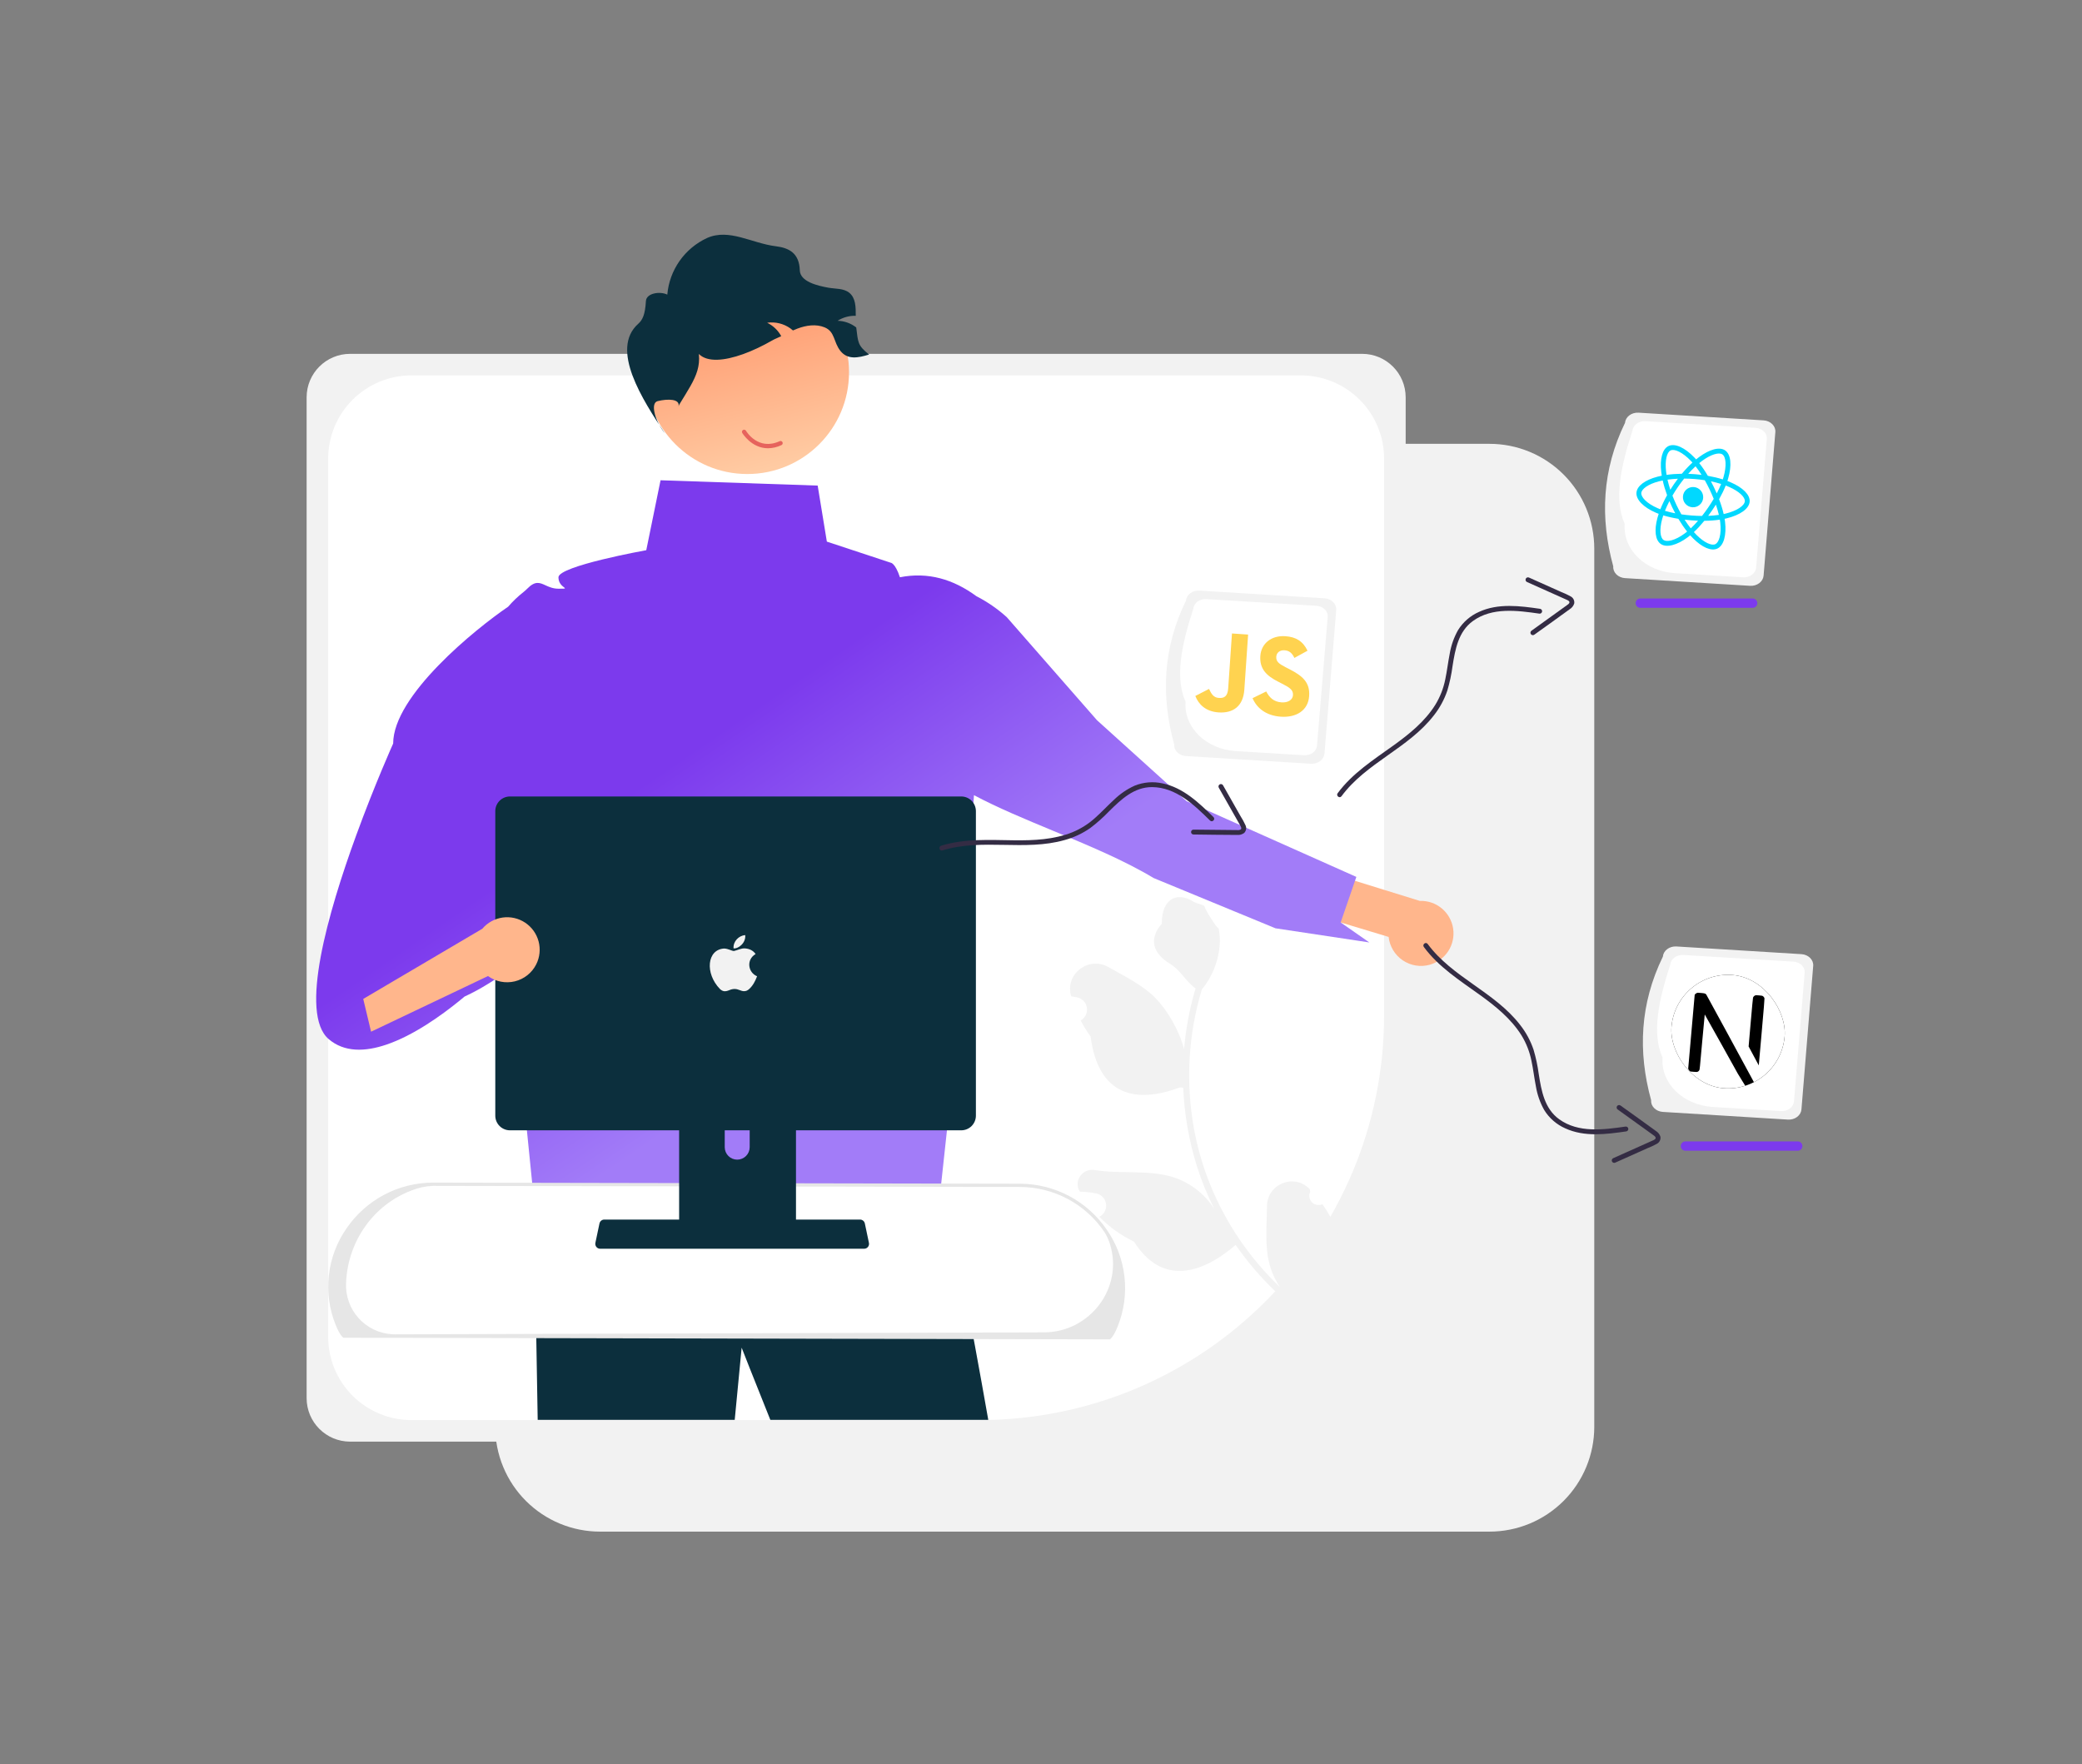 <svg width="550" height="466" viewBox="0 0 550 466" fill="none" xmlns="http://www.w3.org/2000/svg">
<rect x="0" y="0" width="550" height="466" fill="#808080" stroke="none"/>
<g clip-path="url(#clip0_2157_1916)">
<path d="M393.474 117.236H366.296V348.945C366.296 352.581 365.579 356.18 364.188 359.539C362.797 362.898 360.758 365.95 358.187 368.52C355.617 371.091 352.565 373.13 349.206 374.521C345.847 375.913 342.247 376.629 338.612 376.629H130.824V376.893C130.824 380.529 131.54 384.129 132.931 387.487C134.323 390.846 136.362 393.898 138.933 396.469C141.503 399.039 144.555 401.078 147.914 402.47C151.272 403.861 154.872 404.577 158.508 404.577H393.474C397.109 404.577 400.709 403.861 404.068 402.47C407.426 401.078 410.478 399.039 413.049 396.469C415.619 393.898 417.659 390.846 419.05 387.487C420.441 384.129 421.157 380.529 421.157 376.893V144.92C421.157 141.284 420.441 137.684 419.05 134.326C417.659 130.967 415.619 127.915 413.049 125.345C410.478 122.774 407.426 120.735 404.068 119.344C400.709 117.952 397.109 117.236 393.474 117.236Z" fill="#F2F2F2"/>
<path d="M359.842 93.467H92.491C86.144 93.467 81 98.611 81 104.957V369.317C81 375.663 86.144 380.807 92.491 380.807H359.842C366.188 380.807 371.333 375.663 371.333 369.317V104.957C371.333 98.611 366.188 93.467 359.842 93.467Z" fill="#F2F2F2"/>
<path d="M108.684 99.16C102.851 99.16 97.258 101.477 93.134 105.601C89.01 109.725 86.693 115.318 86.693 121.15V353.124C86.693 358.957 89.01 364.55 93.134 368.674C97.258 372.798 102.851 375.115 108.684 375.115H258.645C317.736 375.115 365.64 327.211 365.64 268.12V121.15C365.64 115.318 363.323 109.725 359.199 105.601C355.075 101.477 349.481 99.16 343.649 99.16H108.684Z" fill="white"/>
<path d="M377.686 254.838C376.485 255.171 375.226 255.239 373.996 255.037C372.766 254.836 371.595 254.369 370.563 253.67C369.531 252.971 368.663 252.057 368.019 250.989C367.376 249.922 366.972 248.728 366.835 247.489L325.775 235.089L326.413 222.889L375.072 237.973C377.175 237.898 379.232 238.597 380.853 239.937C382.475 241.277 383.548 243.166 383.87 245.244C384.192 247.323 383.741 249.448 382.601 251.216C381.461 252.985 379.713 254.273 377.686 254.838Z" fill="#FFB68C"/>
<path d="M349.322 318.088C348.867 318.295 348.359 318.357 347.868 318.266C347.376 318.175 346.924 317.935 346.574 317.578C346.223 317.222 345.991 316.767 345.908 316.274C345.825 315.781 345.895 315.274 346.11 314.822C346.076 314.573 346.051 314.394 346.018 314.144C345.977 314.103 345.937 314.062 345.897 314.021C341.822 309.887 334.774 312.752 334.703 318.555C334.639 323.706 334.077 329.065 335.374 333.965C335.948 336.13 336.893 338.18 338.167 340.022C330.096 332.354 323.768 323.039 319.612 312.711C318.572 310.118 317.677 307.469 316.933 304.776C316.324 302.568 315.814 300.338 315.403 298.086C313.182 285.86 313.893 273.282 317.478 261.385C320.199 258.089 321.845 254.038 322.193 249.777C322.323 248.244 322.23 246.699 321.918 245.193C321.546 245.402 318.059 239.854 318.208 239.368C317.327 238.756 316.182 238.736 315.259 238.165C310.669 235.325 306.853 237.671 306.91 244.008C303.265 248.146 304.753 251.988 309.032 254.543C311.753 256.169 313.268 259.237 315.837 261.116C315.759 261.386 315.671 261.653 315.593 261.924C314.166 266.889 313.229 271.981 312.796 277.129C311.5 272.132 308.306 266.766 305.296 263.688C301.867 260.181 297.179 257.949 292.844 255.466C287.638 252.484 281.314 257.231 282.923 263.011C282.939 263.067 282.955 263.123 282.97 263.178C283.495 263.248 284.016 263.337 284.533 263.443C285.185 263.581 285.781 263.912 286.241 264.394C286.702 264.875 287.006 265.485 287.114 266.142C287.222 266.8 287.129 267.474 286.848 268.078C286.566 268.682 286.108 269.187 285.535 269.526L285.476 269.56C286.245 271.04 287.126 272.459 288.111 273.805C290.141 289.561 300.195 291.567 311.669 287.239C311.972 287.268 312.268 287.298 312.568 287.32C312.862 294.31 314.063 301.232 316.141 307.912C317.38 311.848 318.934 315.678 320.79 319.363L320.717 319.236C318.191 315.322 314.393 312.4 309.963 310.963C303.407 308.889 295.841 310.189 289.215 309.065C286.026 308.524 283.555 311.865 285.192 314.655C285.218 314.7 285.245 314.744 285.271 314.789C286.194 314.794 287.115 314.857 288.03 314.976C288.554 315.046 289.075 315.135 289.593 315.241C290.245 315.379 290.84 315.71 291.301 316.191C291.761 316.673 292.065 317.283 292.174 317.94C292.282 318.597 292.189 319.272 291.907 319.876C291.625 320.48 291.168 320.984 290.594 321.324L290.535 321.358C290.493 321.383 290.457 321.405 290.414 321.429C293.066 324.122 296.162 326.338 299.566 327.981C306.869 339.519 317.257 336.728 326.408 328.848L326.415 328.846C329.605 333.436 333.263 337.682 337.331 341.516L355.302 334.314C355.286 334.088 355.262 333.859 355.24 333.636C353.618 334.407 351.908 334.977 350.148 335.333C350.826 333.162 351.498 330.979 352.176 328.808C352.193 328.766 352.208 328.722 352.221 328.678C352.562 327.57 352.912 326.465 353.252 325.357L353.252 325.356C352.26 322.774 350.939 320.332 349.322 318.088L349.322 318.088Z" fill="#F2F2F2"/>
<path d="M250.546 333.903L250.34 333.645C249.747 329.83 250.546 333.903 250.546 333.903Z" fill="#0C2F3D"/>
<path d="M261.071 375.06H203.499C199.026 363.941 195.921 355.988 195.921 355.988C195.921 355.988 195.167 363.778 194.091 375.06H142.042C141.555 344.4 140.873 312.92 140.648 302.922L240.553 305.147L250.49 317.749C250.524 317.96 250.558 318.192 250.601 318.454C251.003 321.015 256.412 348.499 261.071 375.06Z" fill="#0C2F3D"/>
<path fill-rule="evenodd" clip-rule="evenodd" d="M257.941 157.489C251.837 153.009 245.174 151.019 237.733 152.483C236.462 148.634 235.276 148.634 235.276 148.634L218.429 143.07L216.006 128.268L174.497 126.863L170.725 145.334C170.725 145.334 147.524 149.493 147.524 152.501C147.524 154.004 148.49 154.756 148.974 155.132C149.144 155.265 149.255 155.351 149.241 155.406C149.216 155.508 148.775 155.508 147.524 155.508C146.079 155.508 145.029 155.028 144.107 154.606C142.56 153.899 141.371 153.355 139.274 155.508C138.988 155.797 138.685 156.07 138.368 156.325C138.348 156.342 138.328 156.358 138.308 156.374C138.287 156.39 138.267 156.406 138.247 156.423C136.785 157.574 135.443 158.859 134.239 160.26C125.614 166.126 103.863 183.717 103.863 196.399C103.863 196.399 99.021 207.144 94.059 220.751C86.647 241.07 78.978 267.755 86.823 274.475C90.957 278.016 96.46 277.839 102.063 275.94C109.221 273.517 116.529 268.28 121.329 264.387C121.822 263.988 122.288 263.602 122.725 263.236C127.095 261.244 131.353 258.458 134.889 255.835L142.196 328.495L246.447 332.834L253.429 268.374L257.291 210.042C263.521 213.358 270.797 216.379 278.185 219.447C287.487 223.309 296.966 227.245 304.763 231.938L320.55 238.448L336.946 245.211L361.736 248.946L354.164 243.667L354.164 243.661L357.949 232.668L357.952 232.665L358.309 231.635L323.872 216.276L313.48 211.643L289.796 190.252L265.956 163.023C263.533 160.835 260.838 158.976 257.941 157.489ZM133.346 240.484L134.438 251.346L128.174 248.525L133.346 240.484Z" fill="url(#paint0_linear_2157_1916)"/>
<path d="M89.063 349.795C89.659 351.293 90.259 352.39 90.865 352.933L293.051 353.362C293.657 352.82 294.257 351.722 294.853 350.225C301.924 332.435 288.584 313.143 269.44 313.107L114.487 312.813C95.368 312.776 82.001 332.029 89.063 349.795Z" fill="white"/>
<path d="M293.216 353.792L293.051 353.791L90.702 353.361L90.58 353.252C89.95 352.688 89.323 351.609 88.665 349.954C86.991 345.815 86.374 341.325 86.869 336.888C87.364 332.451 88.955 328.207 91.499 324.538C94.039 320.794 97.458 317.728 101.456 315.609C105.454 313.49 109.91 312.383 114.435 312.383H114.489L269.442 312.677C273.983 312.686 278.453 313.806 282.462 315.94C286.47 318.074 289.895 321.157 292.438 324.92C294.979 328.599 296.567 332.852 297.058 337.296C297.549 341.741 296.929 346.238 295.253 350.384C294.595 352.039 293.969 353.118 293.339 353.682L293.216 353.792ZM104.375 352.462L275.812 351.943C287.913 351.906 296.815 340.225 293.229 328.667C292.89 327.511 292.384 326.411 291.727 325.401C289.263 321.755 285.943 318.767 282.058 316.699C278.173 314.631 273.841 313.545 269.44 313.536L114.487 313.242H114.435C112.468 313.308 110.527 313.722 108.705 314.467C98.696 318.254 92.003 327.775 91.447 338.462C91.439 338.598 91.432 338.734 91.425 338.871C91.338 340.566 91.585 342.262 92.153 343.861C92.721 345.461 93.599 346.933 94.736 348.194C95.873 349.454 97.247 350.479 98.78 351.208C100.313 351.938 101.974 352.358 103.669 352.445C103.904 352.457 104.14 352.463 104.375 352.462Z" fill="#E6E6E6"/>
<path d="M157.544 329.378C157.664 329.527 157.815 329.648 157.988 329.73C158.161 329.813 158.35 329.855 158.541 329.854H228.291C228.482 329.854 228.67 329.811 228.842 329.729C229.014 329.647 229.166 329.528 229.286 329.379C229.406 329.231 229.492 329.058 229.537 328.873C229.582 328.687 229.585 328.494 229.546 328.308L228.463 323.165C228.418 322.955 228.321 322.76 228.182 322.597C228.042 322.434 227.864 322.309 227.664 322.232C227.519 322.175 227.364 322.146 227.208 322.146H159.62C159.464 322.146 159.309 322.175 159.164 322.232C158.964 322.309 158.786 322.434 158.646 322.597C158.507 322.76 158.41 322.955 158.365 323.165L157.282 328.308C157.244 328.494 157.247 328.687 157.293 328.872C157.338 329.057 157.424 329.23 157.544 329.378Z" fill="#0C2F3D"/>
<path d="M130.84 214.249V294.706C130.841 295.731 131.248 296.714 131.973 297.439C132.698 298.164 133.681 298.572 134.707 298.573H253.935C254.96 298.572 255.944 298.164 256.669 297.439C257.394 296.714 257.801 295.731 257.802 294.706V214.249C257.8 213.225 257.391 212.243 256.666 211.519C255.942 210.795 254.96 210.388 253.935 210.387H134.707C133.682 210.388 132.7 210.795 131.975 211.519C131.251 212.243 130.842 213.225 130.84 214.249Z" fill="#0C2F3D"/>
<path d="M179.404 282.787V326.853H210.275V282.787C210.275 282.471 210.174 282.162 209.986 281.907C209.798 281.651 209.534 281.463 209.231 281.37C209.088 281.322 208.939 281.299 208.788 281.301H180.895C180.501 281.3 180.122 281.456 179.842 281.735C179.563 282.013 179.405 282.391 179.404 282.786V282.787ZM191.452 297.928C191.46 297.06 191.811 296.229 192.428 295.618C193.045 295.007 193.879 294.664 194.747 294.664C195.616 294.664 196.449 295.007 197.067 295.618C197.684 296.229 198.034 297.06 198.043 297.928V303.041C198.038 303.912 197.689 304.746 197.071 305.361C196.454 305.975 195.618 306.32 194.747 306.32C193.876 306.32 193.04 305.975 192.423 305.361C191.805 304.746 191.456 303.912 191.452 303.041V297.928Z" fill="#0C2F3D"/>
<path d="M197.421 125.214C212.258 125.214 224.286 113.186 224.286 98.349C224.286 83.512 212.258 71.484 197.421 71.484C182.584 71.484 170.557 83.512 170.557 98.349C170.557 113.186 182.584 125.214 197.421 125.214Z" fill="url(#paint1_linear_2157_1916)"/>
<path d="M202.876 118.408C198.491 118.408 196.099 114.399 196.07 114.347C195.999 114.216 195.981 114.063 196.021 113.919C196.061 113.776 196.155 113.653 196.283 113.578C196.411 113.503 196.564 113.481 196.708 113.517C196.852 113.553 196.977 113.644 197.055 113.77C197.186 113.993 200.284 119.133 205.968 116.535C206.106 116.473 206.262 116.468 206.403 116.521C206.544 116.575 206.658 116.682 206.72 116.82C206.782 116.958 206.787 117.115 206.733 117.256C206.68 117.398 206.573 117.512 206.435 117.574C205.323 118.107 204.108 118.391 202.876 118.408Z" fill="#E6635D"/>
<path d="M229.587 93.649C226.691 94.548 223.899 95.078 222.015 92.702C220.132 90.327 220.624 87.61 217.822 86.465C215.56 85.537 212.948 85.935 210.667 86.796C210.26 86.948 209.862 87.118 209.474 87.288C209.256 87.099 209.039 86.919 208.802 86.749C207.021 85.482 204.823 84.947 202.659 85.253C204.241 86.017 205.542 87.259 206.379 88.803C205.603 89.191 204.769 89.481 204.022 89.91C193.763 95.809 182.353 98.184 183.284 88.339C186.389 96.517 183.975 99.432 179.422 106.9L179.243 107.335C179.697 105.376 176.503 105.283 173.743 105.953C171.705 106.448 173.024 111.199 175.636 114.472C169.796 105.679 161.05 92.254 168.613 85.518C169.729 84.525 170.429 83.123 170.629 79.536C170.748 77.41 174.368 76.877 176.28 77.823C176.557 74.625 177.674 71.558 179.519 68.931C181.365 66.305 183.872 64.213 186.786 62.868C192.636 60.266 198.584 64.269 204.94 65.045C208.467 65.476 211.141 66.896 211.282 71.396C211.376 74.393 215.891 75.466 218.844 75.996C220.719 76.328 222.829 76.129 224.325 77.312C226.057 78.684 226.076 81.098 226.066 83.417C224.371 83.369 222.701 83.827 221.268 84.733C223.022 84.777 224.718 85.373 226.114 86.436C226.141 86.453 226.166 86.472 226.189 86.493C226.7 90.393 226.492 91.216 229.587 93.649Z" fill="#0C2F3D"/>
<path d="M248.962 224.64C259.459 221.378 270.697 224.906 281.252 221.895C283.68 221.231 285.975 220.153 288.036 218.709C289.794 217.376 291.445 215.907 292.973 214.315C296.148 211.175 299.596 207.877 304.367 207.913C310.648 207.961 315.472 212.628 319.659 216.748C320.25 217.33 321.163 216.419 320.57 215.836C316.723 212.05 312.566 208.056 307.089 206.926C304.633 206.381 302.069 206.594 299.735 207.537C297.711 208.457 295.862 209.721 294.271 211.274C292.584 212.82 291.029 214.504 289.319 216.026C287.535 217.65 285.479 218.947 283.246 219.86C278.407 221.787 273.099 222.019 267.953 221.963C261.493 221.892 254.878 221.453 248.619 223.397C247.83 223.643 248.167 224.888 248.962 224.64Z" fill="#342C44"/>
<path d="M321.961 208.061L325.188 213.749L326.75 216.501C327.027 216.991 327.312 217.476 327.583 217.969C327.748 218.272 328.111 218.819 327.765 219.106C327.461 219.255 327.119 219.308 326.784 219.259C326.215 219.26 325.646 219.247 325.077 219.242L321.877 219.209L315.263 219.142C315.096 219.148 314.938 219.219 314.822 219.339C314.706 219.459 314.641 219.62 314.641 219.787C314.641 219.954 314.706 220.115 314.822 220.235C314.938 220.355 315.096 220.425 315.263 220.431C319.103 220.47 322.944 220.551 326.784 220.548C327.454 220.612 328.124 220.429 328.668 220.032C328.935 219.767 329.111 219.425 329.172 219.054C329.233 218.684 329.177 218.303 329.01 217.966C328.631 217.14 328.196 216.341 327.707 215.576L326.301 213.098L323.074 207.41C322.985 207.269 322.844 207.167 322.682 207.128C322.52 207.088 322.348 207.113 322.204 207.198C322.059 207.282 321.953 207.419 321.908 207.58C321.863 207.741 321.882 207.913 321.961 208.061Z" fill="#342C44"/>
<path d="M354.376 210.33C360.901 201.483 372.045 197.669 378.765 188.991C380.328 187.018 381.538 184.79 382.344 182.406C382.971 180.29 383.43 178.128 383.719 175.941C384.417 171.53 385.242 166.831 389.107 164.034C394.196 160.352 400.846 161.255 406.66 162.094C406.826 162.114 406.994 162.068 407.127 161.967C407.26 161.865 407.348 161.716 407.373 161.551C407.399 161.386 407.359 161.217 407.262 161.081C407.165 160.944 407.019 160.851 406.855 160.82C401.512 160.048 395.797 159.293 390.715 161.626C388.413 162.642 386.474 164.333 385.152 166.474C384.066 168.414 383.325 170.528 382.963 172.722C382.52 174.967 382.264 177.245 381.789 179.484C381.313 181.849 380.425 184.112 379.166 186.17C376.409 190.589 372.27 193.92 368.091 196.923C362.844 200.693 357.254 204.257 353.364 209.531C352.873 210.197 353.882 211 354.376 210.33Z" fill="#342C44"/>
<path d="M403.369 153.73L409.339 156.402L412.227 157.694C412.74 157.924 413.258 158.146 413.768 158.384C414.081 158.53 414.696 158.755 414.588 159.192C414.513 159.489 414.115 159.728 413.888 159.896C413.43 160.234 412.964 160.561 412.503 160.893L409.905 162.762L404.537 166.626C404.406 166.73 404.32 166.88 404.297 167.046C404.275 167.211 404.318 167.379 404.417 167.514C404.516 167.649 404.663 167.74 404.828 167.768C404.993 167.796 405.162 167.759 405.3 167.665C408.417 165.422 411.56 163.211 414.651 160.934C415.229 160.589 415.661 160.044 415.864 159.403C415.922 159.032 415.861 158.652 415.691 158.316C415.521 157.981 415.25 157.708 414.916 157.536C414.121 157.094 413.297 156.709 412.45 156.382L409.85 155.218L403.881 152.547C403.725 152.485 403.552 152.487 403.397 152.551C403.243 152.616 403.119 152.738 403.053 152.891C402.987 153.045 402.982 153.218 403.041 153.374C403.1 153.531 403.218 153.658 403.369 153.73Z" fill="#342C44"/>
<path d="M462.988 160.56H433.329C433.166 160.56 433.005 160.529 432.855 160.467C432.705 160.406 432.568 160.315 432.453 160.201C432.338 160.086 432.246 159.95 432.184 159.8C432.121 159.651 432.088 159.49 432.088 159.327C432.087 159.165 432.119 159.004 432.181 158.854C432.242 158.704 432.333 158.567 432.448 158.452C432.562 158.337 432.698 158.245 432.848 158.183C432.998 158.121 433.159 158.088 433.321 158.088C433.324 158.088 433.326 158.088 433.329 158.088H462.988C463.15 158.087 463.311 158.119 463.462 158.18C463.612 158.242 463.749 158.332 463.864 158.447C463.979 158.561 464.071 158.697 464.133 158.847C464.196 158.997 464.228 159.158 464.229 159.32C464.229 159.482 464.198 159.643 464.136 159.794C464.074 159.944 463.984 160.08 463.869 160.195C463.755 160.311 463.618 160.402 463.469 160.464C463.319 160.527 463.158 160.559 462.995 160.56C462.993 160.56 462.991 160.56 462.988 160.56Z" fill="#7C3AED"/>
<path d="M377.147 249.346C383.673 258.192 394.816 262.007 401.537 270.685C403.099 272.658 404.31 274.885 405.115 277.27C405.742 279.386 406.202 281.547 406.491 283.735C407.189 288.146 408.013 292.845 411.878 295.641C416.968 299.323 423.618 298.421 429.432 297.582C429.598 297.562 429.765 297.607 429.898 297.709C430.031 297.81 430.12 297.959 430.145 298.125C430.17 298.29 430.13 298.459 430.033 298.595C429.937 298.732 429.791 298.825 429.626 298.856C424.284 299.627 418.569 300.383 413.487 298.05C411.185 297.033 409.245 295.343 407.924 293.201C406.838 291.261 406.097 289.147 405.734 286.954C405.292 284.709 405.036 282.43 404.56 280.192C404.084 277.826 403.196 275.563 401.938 273.505C399.18 269.087 395.042 265.756 390.862 262.752C385.615 258.982 380.026 255.419 376.135 250.145C375.644 249.479 376.653 248.676 377.147 249.346Z" fill="#342C44"/>
<path d="M426.142 305.943L432.112 303.272L435 301.979C435.514 301.749 436.031 301.527 436.541 301.289C436.854 301.144 437.47 300.918 437.361 300.482C437.287 300.185 436.889 299.945 436.661 299.777C436.204 299.44 435.738 299.113 435.276 298.78L432.678 296.911L427.31 293.047C427.179 292.944 427.093 292.793 427.071 292.628C427.048 292.462 427.091 292.294 427.19 292.159C427.289 292.025 427.437 291.934 427.601 291.906C427.766 291.878 427.935 291.915 428.073 292.009C431.19 294.252 434.333 296.462 437.425 298.739C438.002 299.084 438.434 299.629 438.637 300.27C438.695 300.642 438.634 301.022 438.464 301.357C438.294 301.692 438.023 301.965 437.689 302.138C436.895 302.579 436.071 302.965 435.223 303.292L432.623 304.455L426.654 307.127C426.498 307.188 426.325 307.186 426.17 307.122C426.016 307.057 425.893 306.936 425.826 306.782C425.76 306.629 425.756 306.455 425.815 306.299C425.874 306.142 425.991 306.015 426.142 305.943Z" fill="#342C44"/>
<path d="M474.899 303.972H445.24C444.913 303.973 444.598 303.844 444.365 303.613C444.133 303.382 444.001 303.069 444 302.741C443.999 302.414 444.127 302.099 444.358 301.866C444.588 301.634 444.902 301.502 445.229 301.5C445.233 301.5 445.236 301.5 445.24 301.5H474.899C475.227 301.499 475.541 301.628 475.774 301.859C476.006 302.089 476.138 302.403 476.139 302.73C476.141 303.058 476.012 303.373 475.782 303.605C475.551 303.838 475.238 303.97 474.91 303.972C474.907 303.972 474.903 303.972 474.899 303.972Z" fill="#7C3AED"/>
<path d="M141.652 254.738C141.091 255.851 140.294 256.828 139.318 257.603C138.341 258.377 137.208 258.93 135.997 259.224C134.786 259.517 133.525 259.544 132.302 259.303C131.08 259.061 129.924 258.557 128.915 257.825L98.025 272.525L95.955 263.867L127.413 245.329C128.772 243.723 130.672 242.671 132.755 242.372C134.837 242.074 136.957 242.549 138.712 243.709C140.467 244.869 141.736 246.632 142.278 248.665C142.819 250.698 142.597 252.858 141.652 254.738Z" fill="#FFB68C"/>
<path d="M310.174 196.611C306.643 183.758 307.232 171.099 313.278 158.696C313.342 157.929 313.754 157.215 314.424 156.711C315.095 156.207 315.969 155.953 316.854 156.007L349.889 158.039C350.775 158.094 351.599 158.452 352.18 159.033C352.762 159.614 353.054 160.371 352.992 161.139L349.888 199.054C349.824 199.821 349.412 200.535 348.741 201.039C348.071 201.543 347.197 201.797 346.312 201.743L313.276 199.711C312.391 199.656 311.567 199.298 310.986 198.717C310.404 198.136 310.112 197.379 310.174 196.611Z" fill="#F2F2F2"/>
<path d="M313.196 185.367C310.301 178.982 312.152 170.201 315.241 160.795C315.302 160.071 315.698 159.397 316.341 158.921C316.985 158.445 317.823 158.206 318.673 158.257L347.765 160.017C348.614 160.069 349.405 160.407 349.963 160.955C350.521 161.504 350.801 162.219 350.742 162.943L347.912 196.955C347.851 197.679 347.455 198.353 346.812 198.829C346.168 199.305 345.33 199.544 344.48 199.493L326.458 198.403C322.674 198.17 319.152 196.667 316.666 194.223C314.18 191.78 312.932 188.595 313.196 185.367Z" fill="white"/>
<path d="M315.768 183.841L319.387 181.978C319.976 183.212 320.517 184.26 321.979 184.36C323.381 184.457 324.303 183.969 324.45 181.836L325.448 167.329L329.714 167.622L328.712 182.19C328.408 186.609 325.679 188.442 321.9 188.182C318.487 187.948 316.627 186.044 315.768 183.841M330.887 184.422L334.499 182.65C335.311 184.206 336.425 185.385 338.527 185.529C340.295 185.651 341.483 184.845 341.567 183.625C341.668 182.163 340.545 181.565 338.653 180.578L337.618 180.047C334.63 178.525 332.702 176.739 332.941 173.264C333.161 170.064 335.766 167.793 339.576 168.055C342.289 168.242 344.174 169.321 345.406 171.886L341.937 173.791C341.296 172.43 340.539 171.858 339.32 171.774C338.071 171.688 337.224 172.426 337.152 173.462C337.064 174.742 337.821 175.315 339.595 176.233L340.63 176.764C344.15 178.567 346.083 180.293 345.838 183.858C345.574 187.699 342.412 189.594 338.359 189.315C334.397 189.042 331.967 186.977 330.887 184.422" fill="#FFD350"/>
<path d="M426.174 149.611C422.643 136.758 423.232 124.099 429.278 111.696C429.342 110.929 429.754 110.215 430.424 109.711C431.095 109.207 431.969 108.953 432.854 109.007L465.889 111.039C466.775 111.094 467.599 111.452 468.18 112.033C468.762 112.614 469.054 113.371 468.992 114.139L465.888 152.054C465.824 152.821 465.412 153.535 464.741 154.039C464.071 154.543 463.197 154.797 462.312 154.743L429.276 152.711C428.391 152.656 427.567 152.298 426.986 151.717C426.404 151.136 426.112 150.379 426.174 149.611Z" fill="#F2F2F2"/>
<path d="M429.196 138.367C426.301 131.982 428.152 123.201 431.241 113.795C431.302 113.071 431.698 112.397 432.341 111.921C432.985 111.445 433.823 111.206 434.673 111.257L463.765 113.017C464.614 113.069 465.405 113.407 465.963 113.955C466.521 114.504 466.801 115.219 466.742 115.943L463.912 149.955C463.851 150.679 463.455 151.353 462.812 151.829C462.168 152.305 461.33 152.544 460.48 152.493L442.458 151.403C438.674 151.17 435.152 149.667 432.666 147.223C430.18 144.78 428.932 141.595 429.196 138.367Z" fill="white"/>
<path d="M457.259 127.433C456.949 127.299 456.636 127.172 456.32 127.053C456.392 126.836 456.46 126.62 456.521 126.409C457.531 122.929 457.281 120.041 455.728 118.974C454.24 117.95 451.614 118.686 448.859 120.723C448.587 120.925 448.321 121.133 448.06 121.347C447.91 121.179 447.757 121.013 447.601 120.85C445.091 118.238 442.464 117.012 440.764 117.824C439.133 118.603 438.459 121.245 438.849 124.65C438.887 124.987 438.935 125.323 438.991 125.658C438.599 125.736 438.22 125.823 437.856 125.918C434.602 126.77 432.443 128.34 432.3 130.134C432.153 131.987 434.176 134.019 437.384 135.408C437.645 135.52 437.907 135.626 438.173 135.725C438.057 136.072 437.95 136.422 437.853 136.774C436.966 140.019 437.247 142.673 438.73 143.693C440.262 144.747 443.032 144.009 445.838 141.924C446.066 141.754 446.289 141.579 446.508 141.398C446.751 141.673 447.001 141.94 447.258 142.2C449.626 144.589 452.066 145.672 453.69 144.896C455.368 144.095 456.113 141.327 455.708 137.854C455.676 137.582 455.637 137.311 455.592 137.041C455.786 137 455.976 136.957 456.162 136.911C459.68 136.048 462.057 134.388 462.206 132.51C462.349 130.709 460.4 128.802 457.259 127.433ZM455.856 135.666C455.688 135.708 455.517 135.746 455.341 135.784C455.058 134.555 454.649 133.241 454.128 131.875C454.827 130.637 455.418 129.418 455.88 128.257C456.179 128.37 456.469 128.487 456.747 128.608C459.439 129.781 461.015 131.323 460.929 132.409C460.837 133.565 458.894 134.921 455.856 135.666ZM454.435 138.003C454.614 139.538 454.548 140.908 454.265 141.961C454.01 142.907 453.601 143.519 453.138 143.74C452.152 144.211 450.193 143.341 448.168 141.298C447.929 141.056 447.696 140.808 447.471 140.553C448.387 139.698 449.314 138.694 450.23 137.569C451.686 137.556 453.069 137.454 454.33 137.266C454.371 137.511 454.406 137.756 454.435 138.003ZM441.56 142.725C440.613 142.977 439.879 142.928 439.456 142.637C438.556 142.018 438.331 139.887 439.089 137.112C439.18 136.784 439.279 136.459 439.387 136.137C440.59 136.505 441.931 136.808 443.37 137.04C444.105 138.27 444.887 139.409 445.686 140.416C445.486 140.581 445.282 140.741 445.074 140.895C443.833 141.817 442.613 142.445 441.56 142.725ZM437.894 134.232C436.475 133.618 435.322 132.874 434.553 132.102C433.862 131.408 433.537 130.747 433.578 130.236C433.665 129.147 435.398 127.887 438.181 127.158C438.519 127.069 438.871 126.989 439.236 126.916C439.514 128.163 439.904 129.474 440.394 130.808C439.69 132.067 439.089 133.32 438.613 134.522C438.371 134.431 438.131 134.335 437.894 134.232ZM440.122 124.504C439.788 121.587 440.333 119.45 441.316 118.981C442.362 118.481 444.509 119.483 446.676 121.738C446.818 121.886 446.956 122.036 447.092 122.188C446.149 123.052 445.206 124.046 444.294 125.138C442.877 125.157 441.514 125.259 440.254 125.442C440.202 125.13 440.158 124.817 440.122 124.504ZM452.769 128.714C452.517 128.186 452.253 127.663 451.978 127.146C452.923 127.343 453.824 127.576 454.667 127.84C454.344 128.645 453.954 129.483 453.505 130.339C453.271 129.792 453.025 129.251 452.769 128.714ZM447.915 123.172C448.454 123.858 448.987 124.617 449.506 125.437C448.333 125.287 447.154 125.194 445.972 125.155C446.614 124.435 447.266 123.771 447.915 123.172ZM442.213 127.884C441.879 128.37 441.557 128.863 441.246 129.364C440.944 128.452 440.695 127.559 440.501 126.7C441.37 126.577 442.292 126.493 443.25 126.45C442.893 126.92 442.547 127.398 442.213 127.884ZM442.551 135.594C441.58 135.406 440.668 135.185 439.83 134.932C440.161 134.1 440.557 133.24 441.009 132.368C441.238 132.912 441.479 133.451 441.734 133.983C441.995 134.531 442.268 135.068 442.551 135.594ZM446.648 139.567C446.094 138.866 445.548 138.095 445.02 137.271C445.591 137.339 446.174 137.396 446.767 137.444C447.376 137.492 447.98 137.526 448.575 137.547C447.93 138.292 447.285 138.969 446.648 139.567ZM453.283 133.297C453.61 134.24 453.877 135.149 454.078 136.008C453.195 136.137 452.246 136.222 451.25 136.262C451.606 135.786 451.953 135.303 452.289 134.813C452.632 134.315 452.963 133.81 453.283 133.297ZM451.233 134.087C450.718 134.838 450.178 135.572 449.615 136.288C448.698 136.28 447.782 136.239 446.868 136.166C445.938 136.092 445.035 135.991 444.168 135.866C443.711 135.07 443.285 134.258 442.89 133.431C442.497 132.608 442.135 131.77 441.806 130.92C442.264 130.132 442.753 129.362 443.269 128.61L443.269 128.61C443.786 127.859 444.331 127.127 444.903 126.417C445.797 126.421 446.712 126.458 447.634 126.531C448.56 126.605 449.47 126.713 450.354 126.851C450.802 127.641 451.221 128.447 451.612 129.266C452.005 130.088 452.372 130.923 452.711 131.768C452.246 132.558 451.753 133.332 451.233 134.087ZM455.002 120.03C455.958 120.687 456.162 123.047 455.29 126.051C455.235 126.243 455.174 126.438 455.109 126.635C453.891 126.25 452.56 125.93 451.16 125.686C450.432 124.45 449.665 123.319 448.883 122.33C449.124 122.132 449.37 121.939 449.621 121.754C451.981 120.008 454.105 119.413 455.002 120.03ZM447.465 128.652C448.94 128.769 450.041 130.06 449.924 131.534C449.807 133.009 448.516 134.11 447.041 133.993C445.566 133.875 444.466 132.585 444.583 131.11C444.7 129.635 445.991 128.534 447.465 128.652Z" fill="#00D8FF"/>
<path d="M436.174 290.611C432.643 277.758 433.232 265.099 439.278 252.696C439.342 251.929 439.754 251.215 440.424 250.711C441.095 250.207 441.969 249.953 442.854 250.007L475.889 252.039C476.775 252.094 477.599 252.452 478.18 253.033C478.762 253.614 479.054 254.371 478.992 255.139L475.888 293.054C475.824 293.821 475.412 294.535 474.741 295.039C474.071 295.543 473.197 295.797 472.312 295.743L439.276 293.711C438.391 293.656 437.567 293.298 436.986 292.717C436.404 292.136 436.112 291.379 436.174 290.611Z" fill="#F2F2F2"/>
<path d="M439.196 279.367C436.301 272.982 438.152 264.201 441.241 254.795C441.302 254.071 441.698 253.397 442.341 252.921C442.985 252.445 443.823 252.206 444.673 252.257L473.765 254.017C474.614 254.069 475.405 254.407 475.963 254.955C476.521 255.504 476.801 256.219 476.742 256.943L473.912 290.955C473.851 291.679 473.455 292.353 472.812 292.829C472.168 293.305 471.33 293.544 470.48 293.493L452.458 292.403C448.674 292.17 445.152 290.667 442.666 288.223C440.18 285.78 438.932 282.595 439.196 279.367Z" fill="white"/>
<g clip-path="url(#clip1_2157_1916)">
<rect x="442.852" y="256.262" width="30" height="30" rx="15" transform="rotate(4.955 442.852 256.262)" fill="black"/>
<path d="M456.79 247.17C456.682 247.17 456.338 247.175 456.029 247.172C448.899 247.197 441.941 250.439 437.234 255.942C434.615 259.001 432.799 262.572 431.894 266.442C431.576 267.793 431.517 268.195 431.356 270.05C431.195 271.905 431.184 272.311 431.265 273.697C431.808 283.167 437.783 291.602 446.558 295.296C448.13 295.957 449.803 296.46 451.723 296.842C452.47 296.991 455.733 297.273 456.495 297.256C459.872 297.176 462.778 296.594 465.696 295.41C466.144 295.228 466.232 295.177 466.177 295.123C466.141 295.09 464.527 292.483 462.593 289.333L459.076 283.608L454.725 275.79C452.331 271.491 450.36 267.975 450.34 267.973C450.321 267.967 450.017 271.246 449.66 275.252C449.037 282.267 449.008 282.549 448.906 282.706C448.759 282.934 448.653 283.023 448.439 283.113C448.276 283.177 448.139 283.18 447.403 283.116L446.561 283.043L446.349 282.882C446.218 282.783 446.116 282.651 446.054 282.499L445.97 282.271L446.827 272.51L447.688 262.745L447.855 262.568C447.942 262.473 448.119 262.355 448.242 262.302C448.45 262.222 448.528 262.219 449.371 262.292C450.364 262.378 450.526 262.432 450.76 262.736C450.826 262.821 453.176 267.125 455.984 272.308C458.827 277.554 461.672 282.799 464.52 288.043L467.946 294.359L468.157 294.245C470.024 293.249 472.036 291.776 473.664 290.2C477.128 286.856 479.541 282.621 480.63 277.977C480.949 276.626 481.008 276.224 481.169 274.369C481.33 272.514 481.34 272.108 481.259 270.722C480.717 261.253 474.741 252.818 465.966 249.123C464.419 248.469 462.755 247.967 460.875 247.588C460.411 247.499 457.197 247.166 456.79 247.17L456.79 247.17ZM465.68 263.117C465.903 263.255 466.074 263.495 466.122 263.734C466.15 263.864 465.925 266.572 465.386 272.672L464.613 281.424L463.274 278.924L461.931 276.424L462.483 270.061C462.839 265.947 463.059 263.636 463.098 263.526C463.2 263.26 463.389 263.061 463.634 262.955C463.842 262.87 463.916 262.866 464.68 262.932C465.401 262.995 465.527 263.016 465.68 263.117Z" fill="white"/>
</g>
<path d="M197.915 261.241C197.107 262.024 196.225 261.901 195.376 261.53C194.478 261.151 193.654 261.134 192.706 261.53C191.519 262.041 190.893 261.892 190.184 261.241C186.162 257.096 186.756 250.783 191.322 250.552C192.434 250.61 193.209 251.162 193.86 251.211C194.833 251.014 195.764 250.445 196.802 250.519C198.047 250.618 198.986 251.113 199.604 252.003C197.033 253.544 197.643 256.931 200 257.879C199.53 259.115 198.92 260.343 197.907 261.25L197.915 261.241ZM193.778 250.503C193.654 248.665 195.146 247.148 196.86 247C197.099 249.126 194.931 250.709 193.778 250.503Z" fill="#F2F2F2"/>
</g>
<defs>
<linearGradient id="paint0_linear_2157_1916" x1="188.5" y1="194.5" x2="233.25" y2="260" gradientUnits="userSpaceOnUse">
<stop stop-color="#7C3AED"/>
<stop offset="1" stop-color="#A27CF8"/>
</linearGradient>
<linearGradient id="paint1_linear_2157_1916" x1="186.265" y1="79.831" x2="197.421" y2="125.214" gradientUnits="userSpaceOnUse">
<stop stop-color="#FF956A"/>
<stop offset="1" stop-color="#FFCBA3"/>
</linearGradient>
<clipPath id="clip0_2157_1916">
<rect width="400" height="342.577" fill="white" transform="translate(81 62)"/>
</clipPath>
<clipPath id="clip1_2157_1916">
<rect x="442.852" y="256.262" width="30" height="30" rx="15" transform="rotate(4.955 442.852 256.262)" fill="white"/>
</clipPath>
</defs>
</svg>
